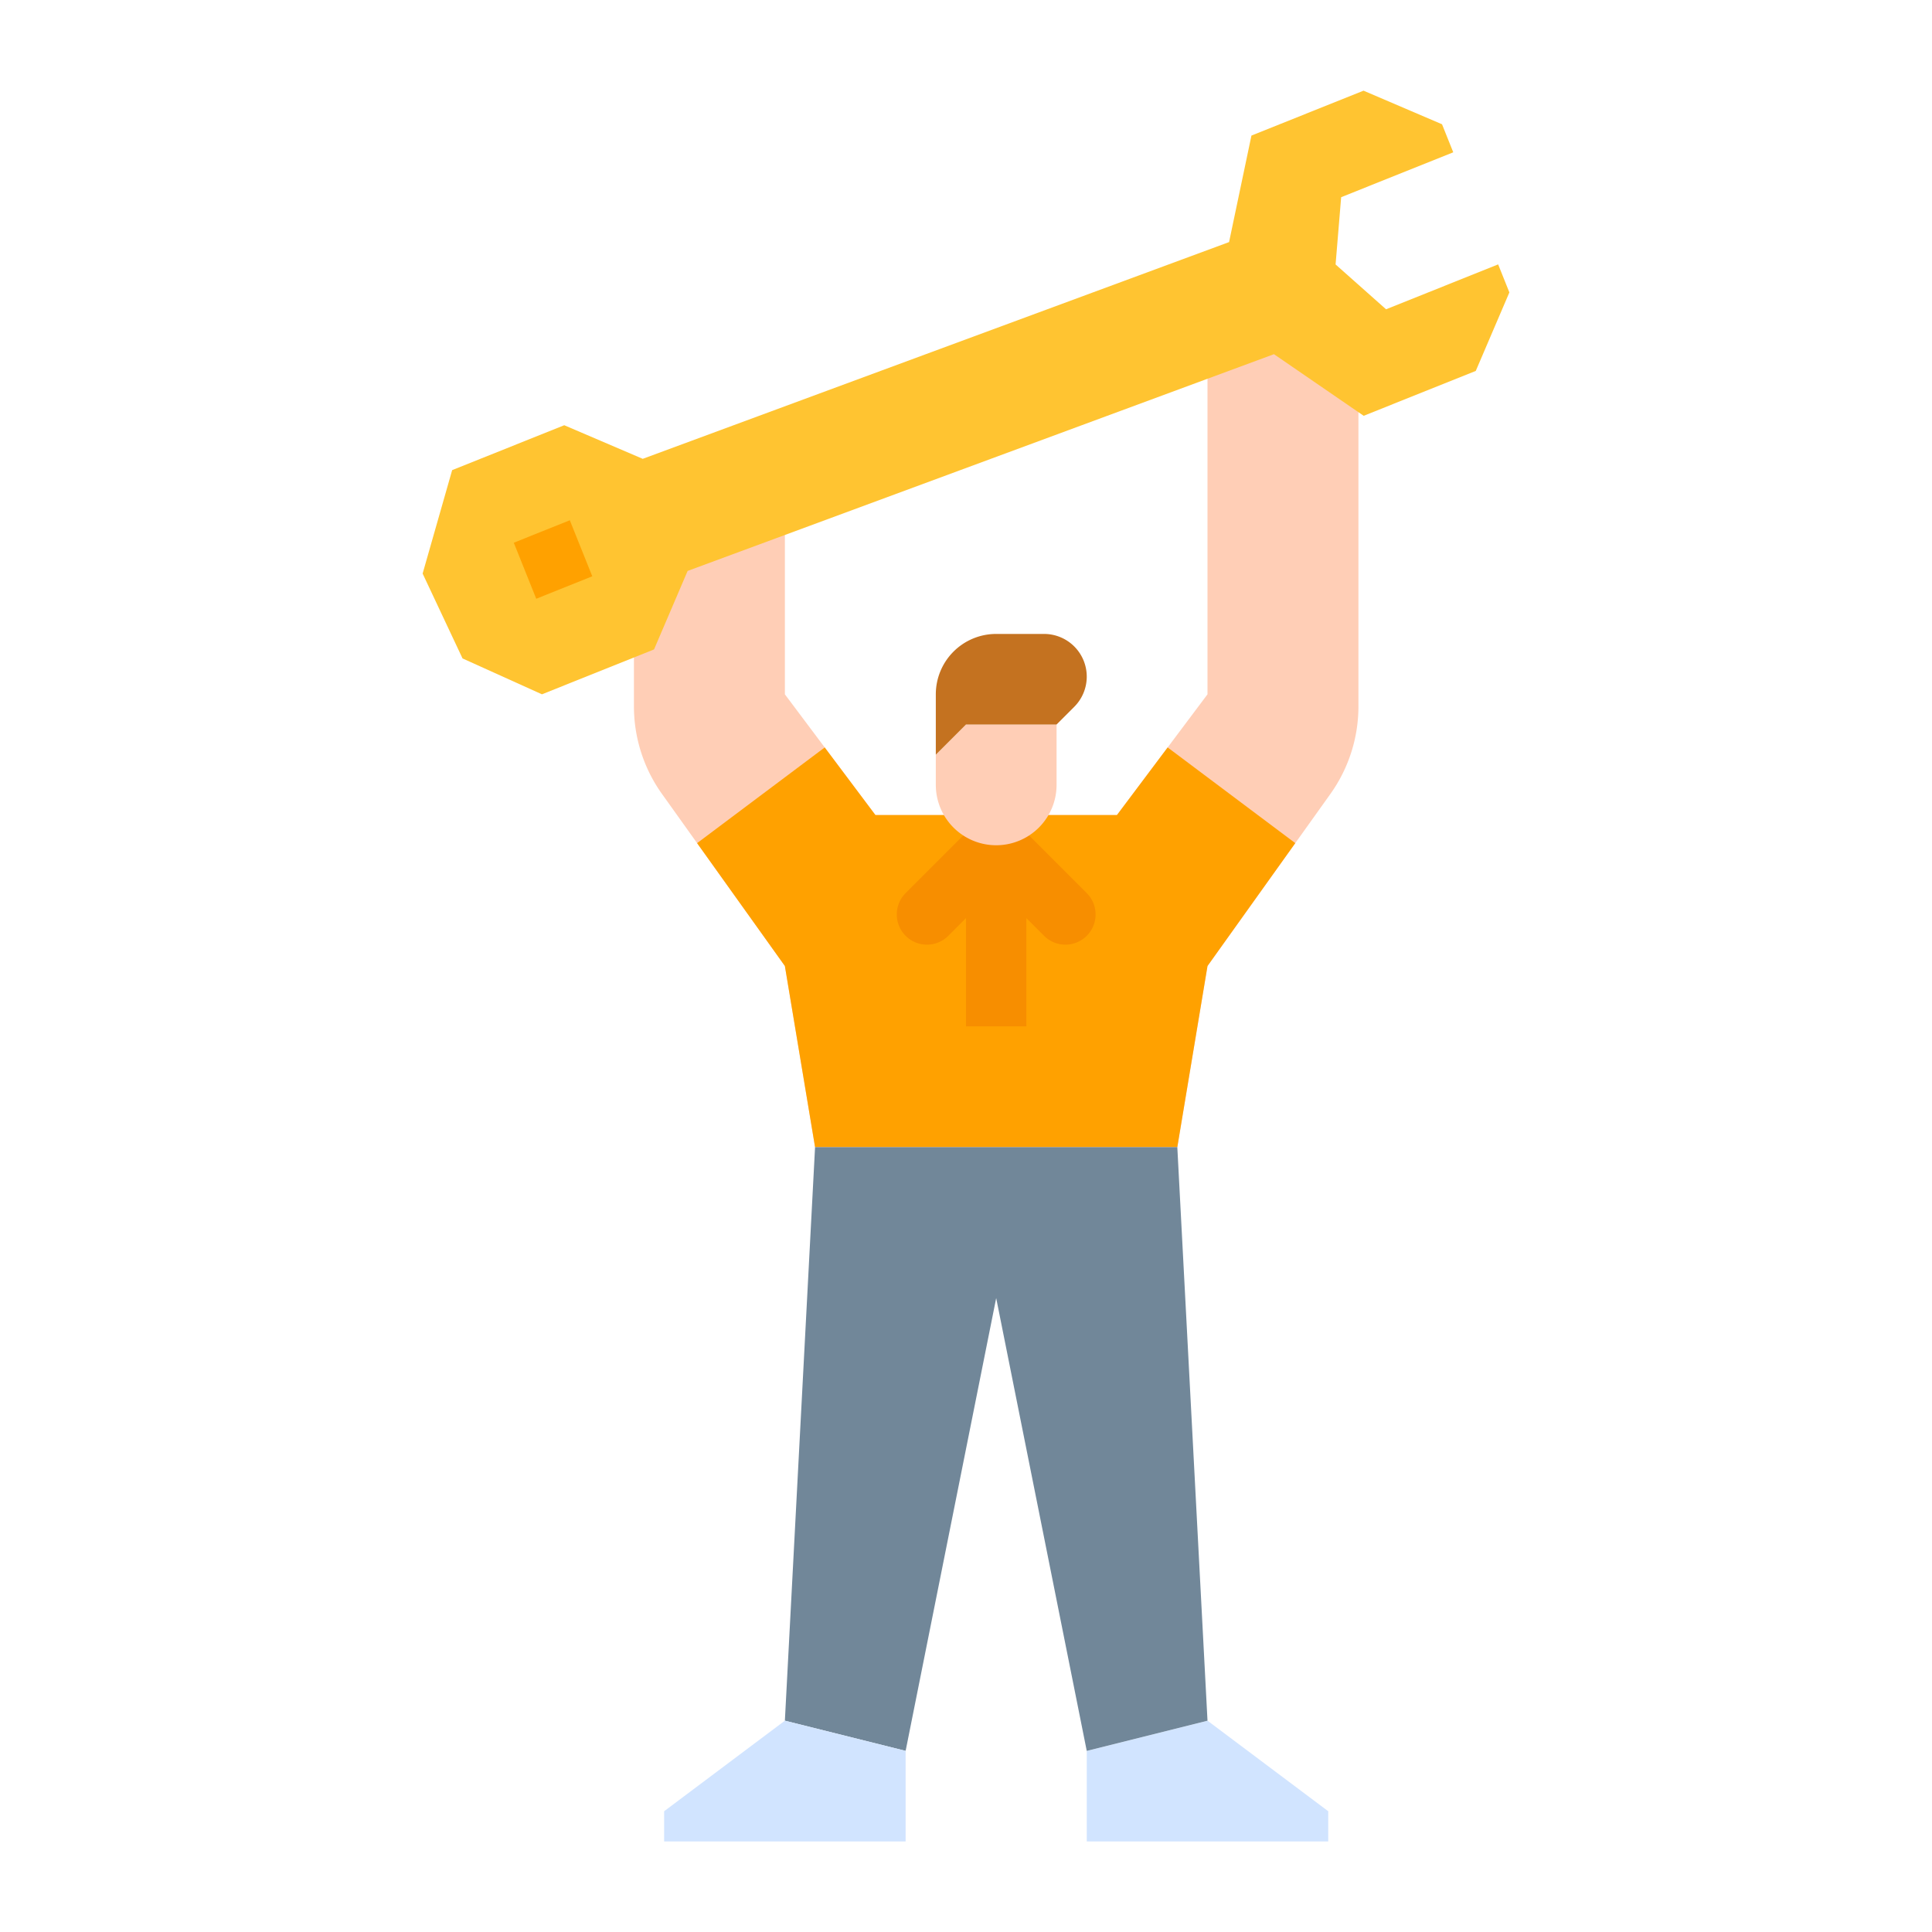 <svg id="flat-export" height="512" viewBox="0 0 512 512" width="512" xmlns="http://www.w3.org/2000/svg"><path d="m360 96v91.18a39.954 39.954 0 0 1 -7.45 23.25l-9.29 13.01-23.26 32.56-8 48h-96l-8-48-23.26-32.56-9.29-13.01a39.954 39.954 0 0 1 -7.45-23.25v-43.18l40-16v56l10.56 14.08 13.44 17.92h64l13.44-17.92 10.56-14.08v-96l16-8z" fill="#ffceb6"/><path d="m343.26 223.44-23.26 32.56-8 48h-96l-8-48-23.26-32.56 33.82-25.36 13.44 17.92h64l13.44-17.92z" fill="#ffa100"/><path d="m288 464v24h64v-8l-32-24z" fill="#d1e4ff"/><path d="m208 456 32 8 24-120 24 120 32-8-8-152h-96z" fill="#718799"/><path d="m208 456-32 24v8h64v-24z" fill="#d1e4ff"/><path d="m288 248a8 8 0 0 0 -0-11.314l-18.343-18.343a8.002 8.002 0 0 0 -11.313 0l-18.343 18.343a8 8 0 0 0 -0 11.314 8 8 0 0 0 11.314 0l4.686-4.686v28.686h16v-28.686l4.686 4.686a8 8 0 0 0 11.314-0z" fill="#f78e00"/><path d="m122.578 174.492 21.044 9.508 29.705-11.898 8.904-20.802 155.383-57.438 23.776 16.33 29.706-11.898 8.904-20.802-2.974-7.426-29.706 11.898-13.376-11.879 1.478-17.827 29.706-11.898-2.975-7.427-20.802-8.904-29.706 11.898-5.929 28.229-155.383 57.438-20.801-8.904-29.706 11.898-7.826 27.412z" fill="#ffc431"/><path d="m138.577 140.345h16v16h-16z" fill="#ffa100" transform="matrix(.928 -.372 .372 .928 -44.65 65.138)"/><path d="m264 224a16 16 0 0 1 -16-16v-8l8-8h24v16a16 16 0 0 1 -16 16z" fill="#ffceb6"/><path d="m280 192 4.686-4.686a11.314 11.314 0 0 0 3.314-8 11.314 11.314 0 0 0 -11.314-11.314h-12.686a16 16 0 0 0 -16 16v16l8-8z" fill="#c47220"/></svg>